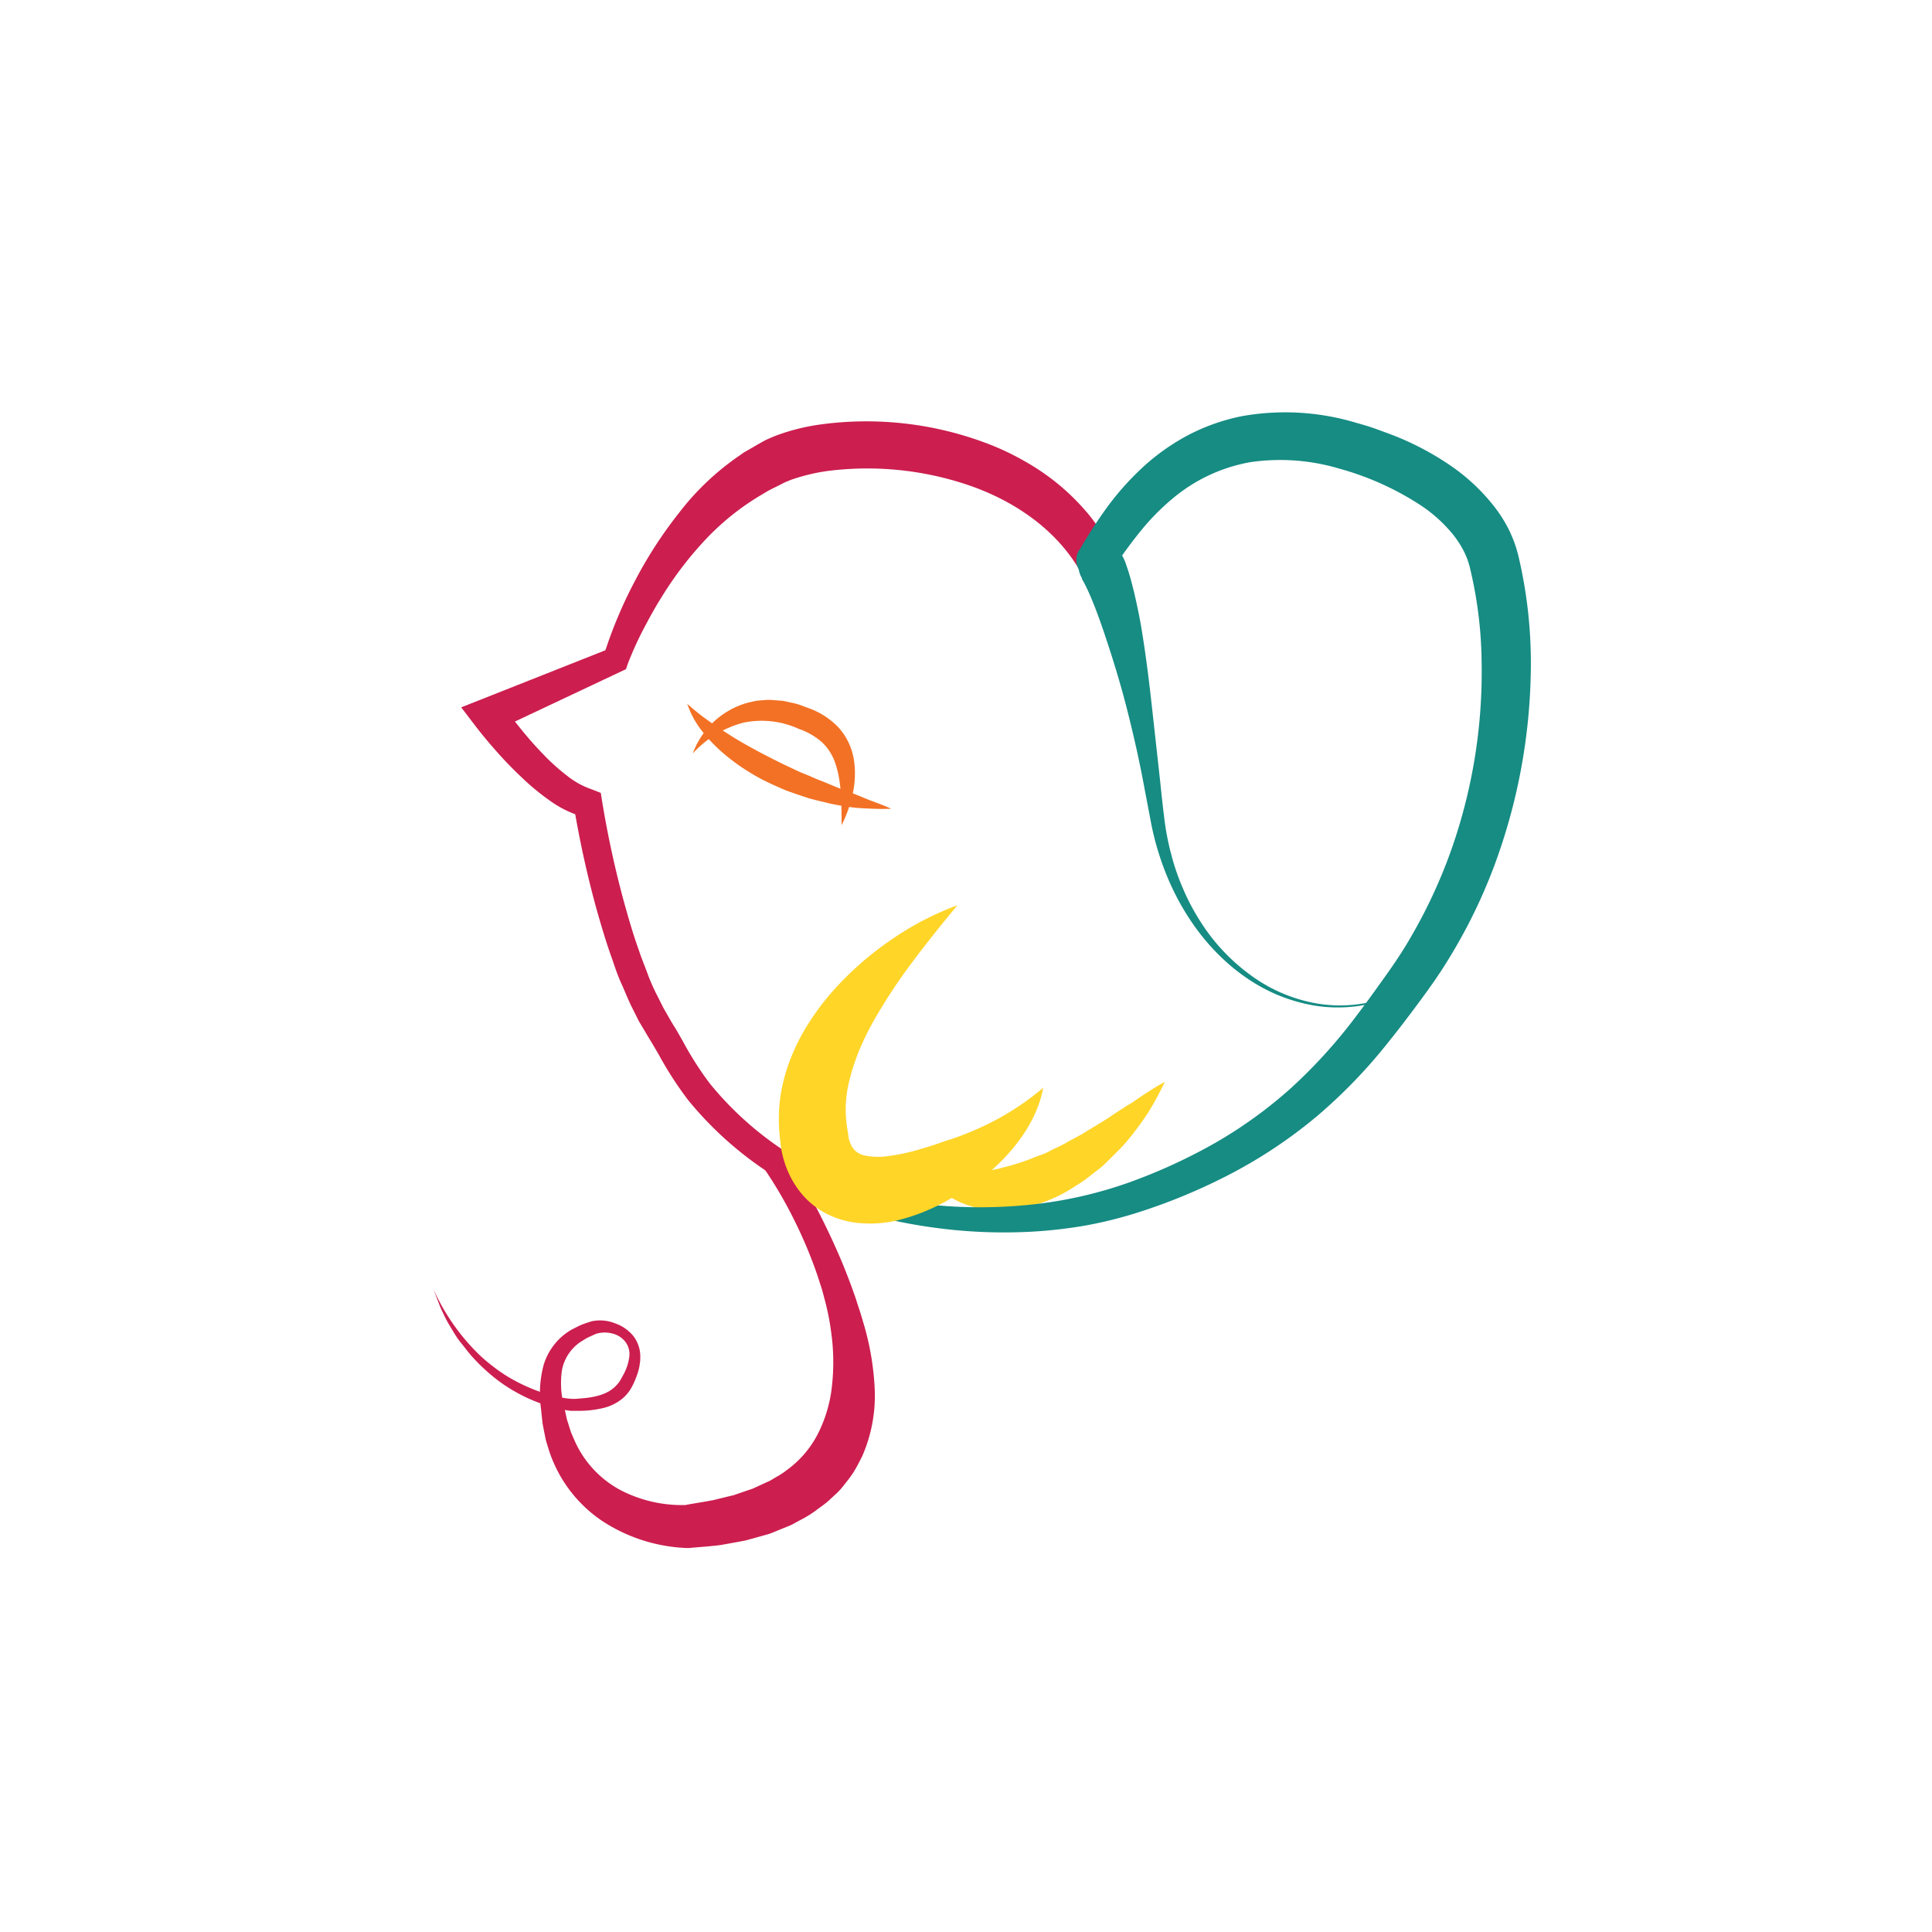 <svg id="Layer_1" data-name="Layer 1" xmlns="http://www.w3.org/2000/svg" viewBox="0 0 350 350"><defs><style>.cls-1{fill:#f37124;}.cls-2{fill:#ffd528;}.cls-3{fill:#cc1e4f;}.cls-4{fill:#168c83;}</style></defs><title>Artboard 1</title><path class="cls-1" d="M124.5,127.5a41.42,41.42,0,0,0,4.17,3.3c1.4,1,2.87,1.93,4.32,2.85,2.93,1.78,6,3.36,9,4.84.78.35,1.55.73,2.33,1.1s1.59.67,2.38,1l1.19.53,1.21.47,2.42,1c1.63.64,3.28,1.22,4.92,1.92s3.34,1.22,5,2c-1.81.08-3.62,0-5.44-.1s-3.6-.43-5.38-.78L148,145l-1.32-.34-1.3-.43c-.87-.29-1.73-.58-2.59-.89s-1.69-.71-2.53-1.08a37.7,37.7,0,0,1-9.32-5.88,28.12,28.12,0,0,1-3.8-4A16.32,16.32,0,0,1,124.5,127.5Z"/><path class="cls-1" d="M125.5,136.5a14.86,14.86,0,0,1,8.27-8.62,13,13,0,0,1,1.52-.53c.52-.13,1-.25,1.58-.36s1.07-.11,1.61-.16a7.68,7.68,0,0,1,1.61,0l1.61.12c.53.07,1,.21,1.56.32a14.21,14.21,0,0,1,1.54.39l1.47.55a14,14,0,0,1,5.54,3.48,11.39,11.39,0,0,1,2.89,6,17,17,0,0,1-.24,6.19,23.62,23.62,0,0,1-2,5.6c0-3.91,0-7.78-1.07-11a9.36,9.36,0,0,0-2.46-4,12.53,12.53,0,0,0-4.23-2.44,16.21,16.21,0,0,0-10-1.13A18.94,18.94,0,0,0,125.5,136.5Z"/><path class="cls-2" d="M171.39,212.24c.34,0,.83.09,1.26.11s.89,0,1.31.08h1.29c.42,0,.86-.06,1.27-.07a9.62,9.62,0,0,0,1.25-.12c.42-.07.82-.08,1.23-.15.83-.22,1.63-.24,2.44-.51a45.53,45.53,0,0,0,4.85-1.48c.81-.31,1.61-.65,2.45-.93s1.61-.78,2.43-1.15a21.41,21.41,0,0,0,2.43-1.26l2.45-1.32c1.57-1,3.24-1.94,4.86-3,.79-.55,1.62-1.07,2.43-1.61s1.7-1,2.5-1.6c1.64-1.12,3.33-2.22,5.17-3.24a57.26,57.26,0,0,1-2.93,5.44,55.07,55.07,0,0,1-3.67,5,24.73,24.73,0,0,1-2.11,2.29c-.72.75-1.48,1.47-2.23,2.21s-1.65,1.32-2.48,2a22.35,22.35,0,0,1-2.62,1.84,26.32,26.32,0,0,1-12.46,4.45,9,9,0,0,1-1.73,0c-.58,0-1.16,0-1.74-.08s-1.16-.18-1.73-.29a9.59,9.59,0,0,1-1.7-.43,15,15,0,0,1-3.21-1.42,14.16,14.16,0,0,1-1.44-1,10.75,10.75,0,0,1-1.33-1.33,1.46,1.46,0,0,1,1.09-2.4Z"/><path class="cls-3" d="M195.5,103.14c-4.35-7.3-11.68-12.34-19.85-15.18a57,57,0,0,0-25.78-2.63,34.56,34.56,0,0,0-6,1.4c-.48.15-.91.34-1.35.51s-.93.46-1.39.68l-1.41.7L139,89l-.68.42a46,46,0,0,0-10.2,8,64.07,64.07,0,0,0-8.22,10.68c-1.22,1.92-2.31,3.93-3.37,5.95s-2,4.15-2.79,6.17h0l-.33,1-.95.45L89.75,132.38h0l1.3-4.7c1.06,1.54,2.3,3.14,3.53,4.65s2.54,3,3.89,4.37a36.48,36.48,0,0,0,4.22,3.8,14.61,14.61,0,0,0,4.44,2.47h0l1.71.67.23,1.46A180.17,180.17,0,0,0,113,163.26c.84,3,1.69,6,2.72,8.84.48,1.47,1.07,2.87,1.6,4.31s1.15,2.83,1.85,4.16l1,2,1.11,1.94c.34.62.8,1.35,1.21,2l1.19,2.08a60,60,0,0,0,4.88,7.66,59.6,59.6,0,0,0,13.38,12.13h0a2.41,2.41,0,0,1-2.75,4,64.34,64.34,0,0,1-14.52-13.08,64.79,64.79,0,0,1-5.31-8.21l-1.17-2c-.4-.66-.78-1.26-1.2-2L115.74,185l-1.1-2.2c-.77-1.46-1.33-3-2-4.45s-1.2-3-1.71-4.53c-1.1-3-2-6.1-2.88-9.18a184.86,184.86,0,0,1-4.11-18.72l1.94,2.13h0a19.45,19.45,0,0,1-6.37-3.08,41.91,41.91,0,0,1-5-4.14q-2.34-2.2-4.44-4.57c-1.41-1.59-2.74-3.16-4.07-4.91l-2.45-3.21,3.75-1.48h0l23.33-9.24-1.28,1.41h0a80.77,80.77,0,0,1,5.63-13.5,77.89,77.89,0,0,1,8-12.38,47.77,47.77,0,0,1,11-10.43l.79-.56.85-.48,1.71-1c.59-.31,1.11-.65,1.75-.93s1.29-.57,1.93-.79a37.73,37.73,0,0,1,7.67-1.87,61.64,61.64,0,0,1,29.83,3.33,46.72,46.72,0,0,1,6.93,3.23,42.16,42.16,0,0,1,6.38,4.35,41.36,41.36,0,0,1,5.49,5.51,37.56,37.56,0,0,1,4.23,6.54,3.42,3.42,0,0,1-6,3.32Z"/><path class="cls-4" d="M195.58,99.61a85.44,85.44,0,0,1,5.08-7.85,50.12,50.12,0,0,1,6.53-7.26,39.29,39.29,0,0,1,8.22-5.76A36.48,36.48,0,0,1,225,75.39a44.62,44.62,0,0,1,19.81.95c1.56.45,3.13.87,4.64,1.43s3,1.08,4.53,1.74a51.64,51.64,0,0,1,8.67,4.75,35.28,35.28,0,0,1,7.64,7,25.48,25.48,0,0,1,3,4.58,24.69,24.69,0,0,1,1.1,2.58c.15.45.31.89.43,1.35l.19.68.14.59a84.22,84.22,0,0,1,2.18,18.93,105.51,105.51,0,0,1-6.64,36.9,97,97,0,0,1-8.28,16.9c-1.62,2.68-3.48,5.28-5.3,7.74s-3.64,4.86-5.58,7.27a94.57,94.57,0,0,1-13,13.47,87.19,87.19,0,0,1-15.59,10.41,105.5,105.5,0,0,1-17.17,7.11,76.76,76.76,0,0,1-9.09,2.24,84.8,84.8,0,0,1-9.26,1.09,92.79,92.79,0,0,1-18.47-.74,90,90,0,0,1-9.05-1.71,76,76,0,0,1-8.87-2.69,1.5,1.5,0,0,1,1-2.83l.07,0a73.37,73.37,0,0,0,8.56,2c2.91.51,5.84.94,8.78,1.2a88.37,88.37,0,0,0,17.6-.13,77.1,77.1,0,0,0,17-3.81,99.7,99.7,0,0,0,15.94-7.25A80.64,80.64,0,0,0,234,197a93.59,93.59,0,0,0,11.66-12.88c1.78-2.33,3.5-4.74,5.25-7.19s3.3-4.76,4.74-7.28A93.24,93.24,0,0,0,262.9,154a97,97,0,0,0,5.51-34,75.76,75.76,0,0,0-2.06-16.89l-.12-.51-.12-.41c-.07-.27-.17-.53-.26-.8a15.71,15.71,0,0,0-.68-1.57,18.3,18.3,0,0,0-1.95-3,26.31,26.31,0,0,0-5.68-5.17,52.37,52.37,0,0,0-15-6.78,37.47,37.47,0,0,0-16-1.15,30,30,0,0,0-14.2,6.67,42.43,42.43,0,0,0-5.79,5.92c-1.79,2.19-3.41,4.5-5.14,7a3.48,3.48,0,0,1-5.88-3.74Z"/><path class="cls-3" d="M142.51,209.16c2,3.27,3.74,6.47,5.46,9.78s3.3,6.67,4.74,10.13c.69,1.74,1.39,3.49,2,5.27.34.88.59,1.8.9,2.7s.57,1.82.84,2.74a49.52,49.52,0,0,1,2,11.62,27.29,27.29,0,0,1-2.26,12.42c-.52,1-1,2-1.59,2.92s-1.31,1.8-2,2.67-1.55,1.57-2.35,2.33-1.72,1.32-2.58,2a20.77,20.77,0,0,1-2.72,1.65l-1.39.76c-.47.24-.95.41-1.42.61-1,.38-1.9.8-2.86,1.14l-2.9.81c-.48.13-1,.28-1.45.39l-1.45.27-2.9.52c-1.93.26-3.86.36-5.77.55l-.22,0h-.13a30,30,0,0,1-15.42-4.94,24.53,24.53,0,0,1-9.6-12.79c-.19-.63-.4-1.26-.57-1.89l-.39-1.95-.19-1-.1-.91L98,255.15a19.91,19.91,0,0,1,.49-7.89,11.09,11.09,0,0,1,5.05-6.38c.6-.29,1.18-.62,1.78-.87s1.21-.43,1.84-.64a7.28,7.28,0,0,1,4.2.34,7.42,7.42,0,0,1,3.39,2.34,6.11,6.11,0,0,1,1.24,4,4.87,4.87,0,0,1-.09,1,6.8,6.8,0,0,1-.18,1,13.1,13.1,0,0,1-.63,1.86,12.28,12.28,0,0,1-.88,1.79,7.43,7.43,0,0,1-1.4,1.62,8.65,8.65,0,0,1-3.72,1.8,18.58,18.58,0,0,1-3.81.46c-.62,0-1.23,0-1.91,0a18,18,0,0,1-1.93-.32,27.15,27.15,0,0,1-3.59-1.05,30.21,30.21,0,0,1-6.59-3.38,29.84,29.84,0,0,1-2.9-2.27A30.31,30.31,0,0,1,85.75,246c-.84-.89-1.55-1.89-2.32-2.83s-1.34-2-2-3.08-1.13-2.14-1.64-3.23L78.5,233.5a38.46,38.46,0,0,0,8.08,11.69,29,29,0,0,0,2.67,2.3,28.36,28.36,0,0,0,2.9,2,31.92,31.92,0,0,0,6.35,2.88,25.13,25.13,0,0,0,3.36.83c.55.1,1.17.18,1.63.21s1.11,0,1.69-.07c2.29-.15,4.54-.63,6-1.91a6.4,6.4,0,0,0,1-1.08c.27-.4.53-.91.8-1.4a9,9,0,0,0,1-3,3.73,3.73,0,0,0-.63-2.79,4.23,4.23,0,0,0-2.5-1.6,5.41,5.41,0,0,0-2.9.08l-1.51.69c-.48.26-.92.57-1.38.84a8,8,0,0,0-3.25,5,16.21,16.21,0,0,0,.33,6.41l.38,1.72.19.87.25.78.49,1.55.65,1.5a18.76,18.76,0,0,0,8.41,9,24.19,24.19,0,0,0,12,2.64l-.35,0c1.69-.3,3.39-.56,5.06-.88l2.45-.6,1.22-.29c.4-.12.78-.27,1.16-.4l2.32-.79,2.17-1c.35-.17.73-.31,1.07-.5l1-.6a13.05,13.05,0,0,0,1.9-1.24,18.54,18.54,0,0,0,5.6-6.48,24.86,24.86,0,0,0,2.6-8.71,39.12,39.12,0,0,0-.17-10.06,43.92,43.92,0,0,0-1-5.13c-.23-.85-.44-1.7-.69-2.55l-.82-2.52a81.7,81.7,0,0,0-4.13-9.83,76.69,76.69,0,0,0-5.35-9.19l0-.05a2.42,2.42,0,1,1,4-2.74Z"/><path class="cls-2" d="M173.44,164c-2.87,3.46-5.59,6.85-8.15,10.28a101.92,101.92,0,0,0-6.88,10.41,54.07,54.07,0,0,0-2.63,5.3c-.39.89-.7,1.77-1,2.65s-.58,1.76-.78,2.63a21.3,21.3,0,0,0-.38,9.91l.1.77c0-.22,0-.07,0-.06l0,.16c0,.12.06.25.09.37a5.64,5.64,0,0,0,.26.75,4.22,4.22,0,0,0,.68,1.1,3.5,3.5,0,0,0,2,1.08,12.3,12.3,0,0,0,4.31.06,35.31,35.31,0,0,0,5.47-1.18c1-.29,1.9-.55,2.92-.9l1.55-.54.39-.13a3.45,3.45,0,0,1,.38-.12l.67-.21a56.53,56.53,0,0,0,5.62-2.27,48.42,48.42,0,0,0,10.92-7c-.83,4.64-3.5,8.94-6.79,12.46a30.94,30.94,0,0,1-2.63,2.53,29.19,29.19,0,0,1-2.92,2.28l-1.52,1-1.42.92c-.45.31-1,.61-1.53.91s-1,.62-1.6.88a34.42,34.42,0,0,1-7.12,2.81,21.55,21.55,0,0,1-8.83.6,16.16,16.16,0,0,1-5-1.63,14.84,14.84,0,0,1-4.35-3.5,16.73,16.73,0,0,1-2.71-4.55,18.08,18.08,0,0,1-.77-2.39c-.1-.41-.19-.82-.26-1.24,0-.21-.07-.44-.1-.66s0-.39-.08-.88l.1.77a30.61,30.61,0,0,1-.15-8.18,32,32,0,0,1,2-7.6,36.51,36.51,0,0,1,3.45-6.62,44,44,0,0,1,4.36-5.69,56.94,56.94,0,0,1,10.4-9.07A53.5,53.5,0,0,1,173.44,164Z"/><path class="cls-4" d="M203,100.22a6.08,6.08,0,0,1,.69,1.22c.16.34.24.63.37,1,.22.62.41,1.21.58,1.8.35,1.18.63,2.33.91,3.48.52,2.29,1,4.56,1.35,6.83.74,4.54,1.29,9.06,1.79,13.57l1.49,13.49c.23,2.23.47,4.51.75,6.7a47.4,47.4,0,0,0,1.25,6.47,41.48,41.48,0,0,0,2.15,6.24,39.62,39.62,0,0,0,3.09,5.85,35.25,35.25,0,0,0,9,9.68,28.49,28.49,0,0,0,12.14,5.24,25.32,25.32,0,0,0,13.18-1.3.15.15,0,0,1,.11.28h0a26.77,26.77,0,0,1-13.35,1.46,30.48,30.48,0,0,1-12.57-5c-7.57-5.14-12.9-13.18-15.76-21.87a49.72,49.72,0,0,1-1.72-6.68L207.18,142c-.82-4.41-1.82-8.79-2.91-13.12s-2.38-8.62-3.77-12.82c-.69-2.1-1.41-4.17-2.19-6.18-.4-1-.8-2-1.23-2.91-.21-.46-.44-.92-.65-1.33l-.32-.58a2.17,2.17,0,0,1-.13-.26.46.46,0,0,1,0-.08v0l.08.1a4.16,4.16,0,0,1,7-4.56Z"/></svg>